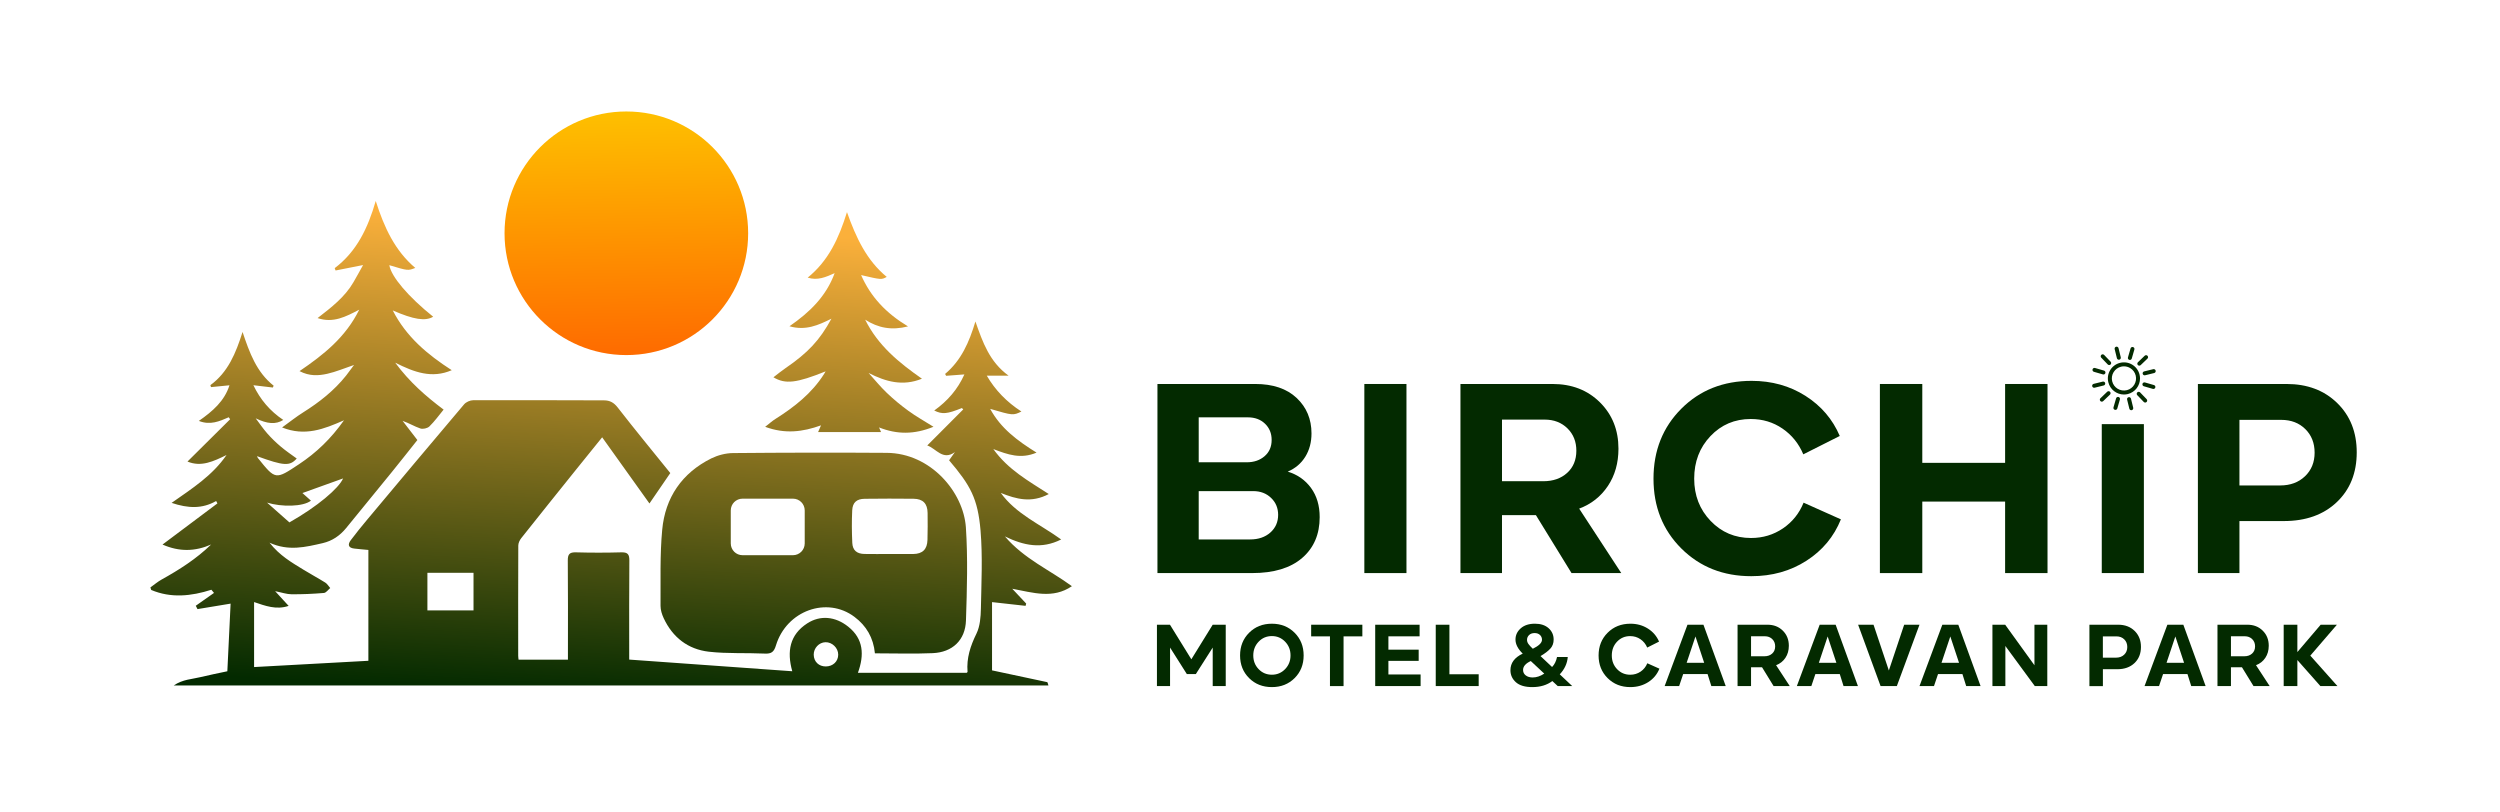 <?xml version="1.0" encoding="utf-8"?>
<!-- Generator: Adobe Illustrator 24.2.3, SVG Export Plug-In . SVG Version: 6.00 Build 0)  -->
<svg version="1.1" id="Layer_1" xmlns="http://www.w3.org/2000/svg" xmlns:xlink="http://www.w3.org/1999/xlink" x="0px" y="0px"
	 viewBox="0 0 1839 597" style="enable-background:new 0 0 1839 597;" xml:space="preserve">
<style type="text/css">
	.st0{fill:#032A00;}
	.st1{fill:url(#SVGID_1_);}
	.st2{fill:url(#SVGID_2_);}
	.st3{fill:url(#SVGID_3_);}
	.st4{fill:url(#SVGID_4_);}
	.st5{fill:#FFFFFF;}
</style>
<g>
	<g>
		<path class="st0" d="M1573.85,275.55c-0.76-3.07-2.66-5.66-5.36-7.29c-2.7-1.63-5.88-2.12-8.95-1.36
			c-3.07,0.76-5.65,2.66-7.29,5.36s-2.12,5.88-1.36,8.95c1.33,5.39,6.17,9,11.48,9c0.93,0,1.88-0.11,2.83-0.34
			c5.38-1.33,9-6.17,9-11.48C1574.19,277.44,1574.08,276.49,1573.85,275.55z M1564.5,287.02c-4.77,1.17-9.6-1.75-10.77-6.51
			c-0.57-2.31-0.21-4.7,1.03-6.73c1.23-2.03,3.18-3.47,5.49-4.04c0.71-0.18,1.43-0.26,2.15-0.26c1.6,0,3.18,0.44,4.59,1.29
			c1.02,0.61,1.88,1.41,2.57,2.34c0.68,0.93,1.18,1.99,1.47,3.15C1572.18,281.01,1569.26,285.85,1564.5,287.02z"/>
	</g>
	<g>
		<path class="st0" d="M1558.62,264.62c-0.66,0-1.25-0.45-1.42-1.11l-1.65-6.7c-0.19-0.78,0.29-1.58,1.07-1.77
			c0.78-0.19,1.58,0.29,1.77,1.07l1.65,6.7c0.19,0.78-0.29,1.58-1.07,1.77C1558.85,264.61,1558.73,264.62,1558.62,264.62z"/>
	</g>
	<g>
		<path class="st0" d="M1551.51,268.54c-0.38,0-0.77-0.15-1.05-0.45l-4.78-4.98c-0.56-0.58-0.54-1.51,0.04-2.07
			c0.58-0.56,1.51-0.54,2.07,0.04l4.78,4.98c0.56,0.58,0.54,1.51-0.04,2.07C1552.24,268.4,1551.88,268.54,1551.51,268.54z"/>
	</g>
	<g>
		<path class="st0" d="M1547.32,275.48c-0.13,0-0.27-0.02-0.41-0.06l-6.63-1.92c-0.78-0.22-1.22-1.04-1-1.81
			c0.22-0.78,1.04-1.22,1.81-1l6.63,1.92c0.78,0.22,1.22,1.04,1,1.81C1548.53,275.06,1547.95,275.48,1547.32,275.48z"/>
	</g>
	<g>
		<path class="st0" d="M1540.45,285.24c-0.66,0-1.25-0.45-1.42-1.11c-0.19-0.78,0.29-1.58,1.07-1.77l6.7-1.65
			c0.78-0.19,1.58,0.29,1.77,1.07c0.19,0.78-0.29,1.58-1.07,1.77l-6.7,1.65C1540.68,285.23,1540.57,285.24,1540.45,285.24z"/>
	</g>
	<g>
		<path class="st0" d="M1546.09,295.47c-0.38,0-0.77-0.15-1.05-0.45c-0.56-0.58-0.54-1.51,0.04-2.07l4.98-4.78
			c0.58-0.56,1.51-0.54,2.07,0.04c0.56,0.58,0.54,1.51-0.04,2.07l-4.98,4.78C1546.82,295.34,1546.45,295.47,1546.09,295.47z"/>
	</g>
	<g>
		<path class="st0" d="M1556.09,301.52c-0.13,0-0.27-0.02-0.41-0.06c-0.78-0.22-1.22-1.04-1-1.81l1.92-6.63
			c0.22-0.78,1.04-1.22,1.81-1c0.78,0.22,1.22,1.04,1,1.81l-1.92,6.63C1557.31,301.1,1556.72,301.52,1556.09,301.52z"/>
	</g>
	<g>
		<path class="st0" d="M1567.77,301.75c-0.66,0-1.25-0.45-1.42-1.11l-1.65-6.7c-0.19-0.78,0.29-1.58,1.07-1.77
			c0.78-0.19,1.58,0.29,1.77,1.07l1.65,6.7c0.19,0.78-0.29,1.58-1.07,1.77C1568,301.74,1567.88,301.75,1567.77,301.75z"/>
	</g>
	<g>
		<path class="st0" d="M1578,296.12c-0.38,0-0.77-0.15-1.05-0.45l-4.78-4.98c-0.56-0.58-0.54-1.51,0.04-2.07s1.51-0.54,2.07,0.04
			l4.78,4.98c0.56,0.58,0.54,1.51-0.04,2.07C1578.73,295.98,1578.37,296.12,1578,296.12z"/>
	</g>
	<g>
		<path class="st0" d="M1584.05,286.12c-0.13,0-0.27-0.02-0.41-0.06l-6.63-1.92c-0.78-0.22-1.22-1.04-1-1.81
			c0.22-0.78,1.04-1.22,1.81-1l6.63,1.92c0.78,0.22,1.22,1.04,1,1.81C1585.26,285.7,1584.68,286.12,1584.05,286.12z"/>
	</g>
	<g>
		<path class="st0" d="M1577.58,276.09c-0.66,0-1.25-0.45-1.42-1.11c-0.19-0.78,0.29-1.58,1.07-1.77l6.7-1.65
			c0.78-0.19,1.58,0.29,1.77,1.07c0.19,0.78-0.29,1.58-1.07,1.77l-6.7,1.65C1577.81,276.08,1577.7,276.09,1577.58,276.09z"/>
	</g>
	<g>
		<path class="st0" d="M1573.67,268.98c-0.38,0-0.77-0.15-1.05-0.45c-0.56-0.58-0.54-1.51,0.04-2.07l4.98-4.78
			c0.58-0.56,1.51-0.54,2.07,0.04c0.56,0.58,0.54,1.51-0.04,2.07l-4.98,4.78C1574.4,268.85,1574.03,268.98,1573.67,268.98z"/>
	</g>
	<g>
		<path class="st0" d="M1566.73,264.79c-0.13,0-0.27-0.02-0.41-0.06c-0.78-0.22-1.22-1.04-1-1.81l1.92-6.63
			c0.22-0.78,1.04-1.22,1.81-1c0.78,0.22,1.22,1.04,1,1.81l-1.92,6.63C1567.95,264.37,1567.36,264.79,1566.73,264.79z"/>
	</g>
</g>
<linearGradient id="SVGID_1_" gradientUnits="userSpaceOnUse" x1="612.79" y1="173.902" x2="593.213" y2="521.776">
	<stop  offset="0" style="stop-color:#FBB03B"/>
	<stop  offset="1" style="stop-color:#032A00"/>
</linearGradient>
<path class="st1" d="M710.51,387.97c-1.76-25.95-25.86-54.63-58.24-54.85c-37.67-0.26-75.33-0.19-113,0.16
	c-5.38,0.03-11.17,1.54-16,3.9c-21.67,10.78-33.99,28.87-36.16,52.61c-1.73,18.53-1.09,37.28-1.22,55.91c0,3.01,1.02,6.24,2.3,8.99
	c6.59,14.21,17.95,22.95,33.25,24.71c13.6,1.54,27.49,0.74,41.22,1.38c4.83,0.22,6.69-1.25,8.13-6.02
	c7.78-25.6,37.47-36.26,57.76-20.99c8.77,6.59,13.95,15.39,15.04,26.82c14.59,0,28.55,0.48,42.47-0.13
	c14.56-0.61,24.07-9.57,24.51-24.1C711.31,433.57,712.01,410.65,710.51,387.97z M591.95,399.74c0,4.8-3.87,8.67-8.67,8.67h-37.06
	c-4.8,0-8.67-3.87-8.67-8.67v-24.26c0-4.8,3.87-8.67,8.67-8.67h37.06c4.8,0,8.67,3.87,8.67,8.67V399.74z M682.25,397.18
	c-0.19,6.88-3.62,10.24-10.37,10.34c-5.92,0.06-11.84,0-17.76,0c-6.11,0-12.19,0.1-18.27-0.03c-5.54-0.1-8.64-2.66-8.9-8.1
	c-0.38-8-0.45-16.03-0.06-24c0.29-5.82,3.33-8.42,9.18-8.48c12-0.16,24-0.16,36.03-0.03c6.85,0.1,10.18,3.58,10.24,10.46
	C682.45,383.93,682.41,390.56,682.25,397.18z"/>
<linearGradient id="SVGID_2_" gradientUnits="userSpaceOnUse" x1="464.515" y1="165.557" x2="444.937" y2="513.432">
	<stop  offset="0" style="stop-color:#FBB03B"/>
	<stop  offset="1" style="stop-color:#032A00"/>
</linearGradient>
<path class="st2" d="M729.74,493.12v-50.21c8.51,0.96,16.58,1.86,24.67,2.75c0.13-0.54,0.29-1.09,0.45-1.66
	c-3.23-3.42-6.43-6.85-10.24-10.91c15.39,2.88,29.83,7.65,43.87-1.89c-16.38-12-35.2-20.1-49.28-36.61
	c13.82,6.72,26.91,9.54,41.38,2.24c-15.65-11.3-33.15-18.69-44.42-34.24c11.39,4.61,22.62,7.58,35.3,0.83
	c-14.91-9.66-29.79-17.79-40.8-33.09c10.78,4.13,20.26,7.52,31.81,2.62c-14.24-8.86-26.37-17.92-34.11-32.19
	c16.7,4.9,16.9,4.93,22.98,1.95c-10.78-6.94-19.33-15.78-25.47-26.37h16.03c-14.02-10.18-19.04-24.55-24.39-39.87
	c-4.61,15.33-10.46,28.67-22.3,38.59c0.26,0.48,0.48,0.93,0.74,1.38c4.48-0.32,8.93-0.67,13.44-1.02
	c-4.83,10.88-12.38,19.58-22.18,26.56c5.89,2.94,9.44,2.59,20.35-1.82c0.35,0.32,0.67,0.64,0.99,0.99
	c-8.8,8.8-17.57,17.63-26.47,26.53c6.56,2.21,11.42,11.42,20.35,4.86c-1.38,1.95-2.75,3.9-4.29,6.05
	c15.74,18.5,21.12,28.1,23.14,51.68c1.6,19.04,0.61,38.31,0.26,57.47c-0.13,6.18-0.64,12.96-3.26,18.34
	c-4.45,9.06-7.39,18.02-6.56,28.1c0.03,0.26-0.42,0.51-0.61,0.74h-80.04c4.77-13.15,4.22-24.9-7.14-33.95
	c-9.57-7.65-20.67-8.54-30.11-2.43c-12.96,8.38-15.1,20.64-11.04,35.23c-40.16-2.88-79.88-5.7-119.94-8.58v-5.89
	c0-22.3-0.1-44.64,0.1-66.98c0.03-4.48-1.12-6.14-5.86-6.02c-11.14,0.32-22.34,0.32-33.47,0c-4.67-0.13-5.98,1.41-5.95,5.95
	c0.22,22.53,0.1,45.03,0.1,67.52v5.47h-36.32c-0.1-1.12-0.26-1.95-0.26-2.82c-0.03-27.01-0.06-54.05,0.06-81.09
	c0-1.86,1.02-4,2.21-5.5c13.54-17.09,27.2-34.05,40.83-51.04c6.18-7.68,12.35-15.3,18.66-23.11c11.71,16.38,23.07,32.26,34.79,48.67
	c5.63-8.22,10.53-15.36,15.33-22.37c-13.02-16.13-26.08-32-38.69-48.23c-2.82-3.62-5.73-5.22-10.02-5.25
	c-32.1-0.06-64.19-0.22-96.29-0.1c-2.24,0-5.18,1.31-6.66,3.01c-23.9,28.19-47.62,56.55-71.36,84.9c-4.13,4.93-8.19,9.95-12.06,15.1
	c-2.34,3.14-1.82,5.6,2.56,6.11c3.42,0.42,6.85,0.67,10.43,1.02v81.54c-28.03,1.54-55.84,3.07-84.07,4.61v-47.81
	c8.13,2.75,16.29,5.92,25.41,2.82c-3.2-3.49-6.21-6.78-9.92-10.82c4.9,0.96,8.45,2.24,12,2.27c7.97,0.06,15.94-0.29,23.87-0.96
	c1.63-0.13,3.1-2.34,4.64-3.62c-1.18-1.34-2.14-3.07-3.58-3.97c-5.31-3.33-10.85-6.27-16.19-9.57
	c-8.61-5.28-17.44-10.34-24.87-19.81c14.02,6.4,26.56,3.2,39.11,0.32c7.04-1.63,12.67-5.5,17.25-11.1
	c11.2-13.79,22.5-27.52,33.73-41.35c6.34-7.81,12.54-15.71,18.66-23.39c-3.84-4.99-7.36-9.54-10.88-14.11
	c4.7,1.63,8.7,4.13,13.06,5.6c1.89,0.64,5.22-0.1,6.66-1.5c3.84-3.74,7.01-8.16,10.46-12.38c-13.09-9.82-25.15-20.35-35.62-34.53
	c14.05,7.1,27.01,11.87,41.6,5.54c-17.79-11.46-33.47-24.51-43.39-43.97c15.42,6.78,24.03,8.06,29.73,4.64
	c-18.34-14.72-30.85-29.47-32.26-37.92c13.7,4.13,13.7,4.13,19.1,2.02c-15.01-12.7-22.85-29.73-29.09-49.25
	c-5.79,19.97-13.98,37.19-30.18,49.41c0.19,0.58,0.42,1.15,0.64,1.73c6.56-1.31,13.12-2.59,20.23-4c-2.4,4.29-4.67,8.48-7.07,12.61
	c-6.34,10.94-16.16,18.46-26.4,26.4c11.49,3.9,20.67-0.99,30.63-6.18c-9.92,20.16-25.99,33.03-43.91,45.19
	c7.3,3.84,13.98,3.39,20.35,1.98c6.46-1.44,12.64-4.1,19.75-6.5c-2.18,2.88-3.94,5.38-5.82,7.78c-8.8,11.04-19.68,19.62-31.62,27.11
	c-5.06,3.17-9.76,6.94-15.49,11.07c16.8,6.75,30.79,1.22,45.54-5.28c-9.5,13.47-20.29,23.84-33.09,32.32
	c-17.34,11.49-17.22,11.68-30.27-4.58c-0.26-0.35-0.38-0.83-0.61-1.34c19.68,7.17,24.13,7.49,29.19,1.73
	c-3.94-2.88-7.97-5.57-11.65-8.7c-3.58-3.01-6.98-6.3-10.05-9.79c-3.07-3.49-5.66-7.36-8.48-11.07c8.51,4.1,14.72,4.7,20.29,1.18
	c-9.79-6.53-16.99-15.07-21.98-25.54c4.99,0.58,9.63,1.12,14.27,1.7c0.19-0.45,0.42-0.9,0.64-1.34
	c-12.58-9.95-17.76-24.19-22.88-39.55c-4.96,15.65-10.66,29.63-23.68,39.14c0.16,0.48,0.32,0.96,0.48,1.44
	c4.48-0.45,8.96-0.9,13.57-1.34c-3.68,11.62-12.38,19.14-22.53,26.21c8.42,3.36,15.2,0.26,21.99-2.69c0.35,0.48,0.7,0.99,1.02,1.47
	c-10.4,10.34-20.83,20.67-31.36,31.11c10.05,4.22,19.14-0.13,28.74-4.83c-10.46,15.2-25.19,24.55-40.42,35.23
	c12.1,4.06,22.5,4.51,32.77-1.38c0.32,0.58,0.61,1.15,0.93,1.76c-13.25,9.92-26.5,19.84-40.39,30.27
	c12.45,5.47,24.03,5.12,35.75-0.03c-10.85,10.56-23.39,18.53-36.45,25.79c-2.91,1.63-5.5,3.84-8.22,5.79
	c0.19,0.61,0.38,1.22,0.61,1.86c14.56,6.14,29.35,4.61,44.26-0.16c0.64,0.77,1.28,1.57,1.92,2.34c-4.48,3.14-8.96,6.3-13.41,9.44
	c0.42,0.83,0.86,1.66,1.28,2.46c8.03-1.31,16.1-2.66,24.35-4.03c-0.77,16.19-1.6,32.99-2.4,49.76c-6.94,1.5-13.41,2.75-19.81,4.32
	c-6.21,1.54-12.96,1.57-19.59,6.11h643.39c-0.45-1.28-0.58-2.37-0.9-2.43C756.82,498.85,743.31,496,729.74,493.12z M228.73,368.28
	c-2.3-2.08-4.54-4.06-6.27-5.6c10.08-3.62,20.48-7.36,29.92-10.75c-3.2,7.39-19.14,20.83-39.49,32.35
	c-5.41-4.8-10.94-9.66-16.45-14.56C207.1,373.02,222.97,372.83,228.73,368.28z M348.32,448.99H314.4v-27.65h33.92V448.99z
	 M607.56,490.24c-5.22,0.06-8.9-3.49-8.99-8.61c-0.06-4.86,3.87-9.09,8.64-9.22c4.93-0.13,9.41,4.26,9.38,9.15
	C616.59,486.53,612.75,490.18,607.56,490.24z"/>
<linearGradient id="SVGID_3_" gradientUnits="userSpaceOnUse" x1="632.565" y1="175.014" x2="612.987" y2="522.889">
	<stop  offset="0" style="stop-color:#FBB03B"/>
	<stop  offset="1" style="stop-color:#032A00"/>
</linearGradient>
<path class="st3" d="M606.19,275.1c0.32-0.48,0.61-1.02,1.12-1.92c-21.35,8.58-29.57,9.63-38.37,4.35c3.1-2.37,5.82-4.64,8.74-6.62
	c16.61-11.36,25.34-20.67,33.92-36.48c-9.7,4.8-18.95,8.99-30.88,5.57c14.88-10.3,26.91-21.86,33.25-39.07
	c-6.53,2.91-12.51,5.6-19.84,3.3c15.33-12.42,22.95-28.99,28.9-48.19c6.66,18.75,14.43,35.46,29.25,47.65
	c-3.9,2.14-3.9,2.14-18.85-1.34c7.07,16.1,18.43,28.1,34.5,37.76c-12.16,3.07-21.95,1.15-31.52-4.96
	c9.44,19.07,24.93,31.68,41.76,43.43c-14.08,5.73-26.53,2.24-39.23-4.22c4.42,4.9,8.61,10.08,13.38,14.62
	c4.99,4.77,10.4,9.25,16,13.31c5.44,3.97,11.36,7.26,18.34,11.65c-14.15,5.76-26.75,5.73-40.03,0.48c0.58,1.34,1.02,2.43,1.44,3.39
	H601.8c0.9-2.08,1.41-3.2,2.14-4.93c-13.5,4.86-26.47,6.5-41.09,1.09c3.1-2.4,5.18-4.32,7.55-5.79
	C584.39,299.35,597.19,289.31,606.19,275.1z"/>
<linearGradient id="SVGID_4_" gradientUnits="userSpaceOnUse" x1="459.217" y1="77.182" x2="462.142" y2="258.576">
	<stop  offset="0" style="stop-color:#FEC200"/>
	<stop  offset="1" style="stop-color:#FE6C00"/>
</linearGradient>
<circle class="st4" cx="460.74" cy="171.6" r="89.6"/>
<g>
	<path class="st0" d="M947.27,346.92c7.21,2.22,12.92,6.24,17.15,12.06c4.23,5.82,6.34,12.96,6.34,21.42
		c0,12.61-4.3,22.63-12.89,30.04c-8.6,7.42-20.86,11.12-36.8,11.12h-69.65v-139.1h71.94c13.03,0,23.18,3.43,30.46,10.29
		c7.28,6.86,10.92,15.56,10.92,26.09c0,6.52-1.53,12.23-4.57,17.15C957.11,340.92,952.81,344.56,947.27,346.92z M917.95,307h-36.18
		v33.06h35.35c5.27,0,9.63-1.49,13.1-4.47c3.46-2.98,5.2-6.96,5.2-11.96c0-4.85-1.63-8.84-4.89-11.96
		C927.27,308.55,923.08,307,917.95,307z M881.77,396.81h37.84c6.1,0,11.05-1.7,14.87-5.09c3.81-3.39,5.72-7.73,5.72-13
		c0-4.99-1.73-9.15-5.2-12.47c-3.47-3.33-7.83-4.99-13.1-4.99h-40.13V396.81z"/>
	<path class="st0" d="M1003.61,421.56v-139.1h30.98v139.1H1003.61z"/>
	<path class="st0" d="M1192.61,421.56h-36.59l-26.2-42.62h-24.95v42.62h-30.56v-139.1h67.78c14.14,0,25.75,4.51,34.83,13.51
		c9.08,9.01,13.62,20.38,13.62,34.1c0,10.54-2.6,19.68-7.8,27.45c-5.2,7.76-12.23,13.31-21.1,16.63L1192.61,421.56z M1136.26,308.66
		h-31.39v45.33h30.36c7.21,0,13.06-2.04,17.57-6.13c4.5-4.09,6.76-9.53,6.76-16.32c0-6.65-2.18-12.13-6.55-16.43
		C1148.63,310.81,1143.05,308.66,1136.26,308.66z"/>
	<path class="st0" d="M1288.25,423.84c-20.66,0-37.81-6.79-51.46-20.38c-13.65-13.58-20.48-30.7-20.48-51.36
		c0-20.65,6.83-37.8,20.48-51.46c13.65-13.65,30.88-20.48,51.67-20.48c14.83,0,28.03,3.67,39.61,11.02
		c11.57,7.35,19.99,17.19,25.26,29.52l-26.82,13.51c-3.33-7.9-8.42-14.21-15.28-18.92c-6.86-4.71-14.66-7.07-23.39-7.07
		c-11.78,0-21.66,4.19-29.63,12.58c-7.97,8.39-11.96,18.82-11.96,31.29c0,12.34,4.02,22.7,12.06,31.08
		c8.04,8.39,17.95,12.58,29.73,12.58c8.73,0,16.56-2.36,23.5-7.07c6.93-4.71,11.99-11.02,15.18-18.92l27.45,12.27
		c-5.13,12.75-13.59,22.91-25.37,30.46C1317.01,420.07,1303.49,423.84,1288.25,423.84z"/>
	<path class="st0" d="M1474.96,340.47v-58.01h31.19v139.1h-31.19v-52.6h-60.92v52.6h-31.19v-139.1h31.19v58.01H1474.96z"/>
	<path class="st0" d="M1546.06,421.56V312h30.98v109.56H1546.06z"/>
	<path class="st0" d="M1682.04,282.46c15.25,0,27.65,4.68,37.22,14.03s14.35,21.45,14.35,36.28c0,15.11-4.89,27.31-14.66,36.59
		c-9.77,9.29-22.77,13.93-38.98,13.93h-32.64v38.26h-30.56v-139.1H1682.04z M1647.32,357.1h29.94c7.49,0,13.58-2.25,18.3-6.76
		c4.71-4.5,7.07-10.29,7.07-17.36s-2.29-12.86-6.86-17.36c-4.57-4.5-10.47-6.76-17.67-6.76h-30.77V357.1z"/>
</g>
<g>
	<path class="st0" d="M876.35,484.98l15.72-25.44h9.58v45.15h-9.58v-28.34l-12.42,19.5h-6.61l-12.35-19.5v28.34h-9.65v-45.15h9.58
		L876.35,484.98z"/>
	<path class="st0" d="M935.61,505.43c-6.75,0-12.34-2.2-16.77-6.61c-4.43-4.41-6.65-9.96-6.65-16.67c0-6.7,2.22-12.27,6.65-16.7
		c4.43-4.43,10.02-6.65,16.77-6.65c6.7,0,12.27,2.22,16.7,6.65c4.43,4.43,6.65,10,6.65,16.7c0,6.7-2.22,12.26-6.65,16.67
		C947.88,503.23,942.31,505.43,935.61,505.43z M935.61,496.32c3.82,0,7.06-1.37,9.72-4.12c2.65-2.74,3.98-6.1,3.98-10.06
		c0-4-1.33-7.38-3.98-10.12c-2.66-2.74-5.89-4.12-9.72-4.12c-3.87,0-7.12,1.37-9.75,4.12c-2.63,2.74-3.95,6.12-3.95,10.12
		c0,4,1.32,7.37,3.95,10.09C928.49,494.96,931.74,496.32,935.61,496.32z"/>
	<path class="st0" d="M978.32,504.69v-36.58h-13.83v-8.57h37.66v8.57h-13.83v36.58H978.32z"/>
	<path class="st0" d="M1021.31,486.13v9.99H1045v8.57h-33.4v-45.15h32.66v8.57h-22.95v9.79h22.27v8.23H1021.31z"/>
	<path class="st0" d="M1087.71,504.69h-31.58v-45.15h10.06v36.44h21.53V504.69z"/>
	<path class="st0" d="M1147.37,496.05l9.18,8.64h-10.66l-3.98-3.71c-4,2.97-8.91,4.45-14.71,4.45c-5.4,0-9.44-1.19-12.11-3.58
		s-4.01-5.33-4.01-8.84c0-5.31,3.01-9.38,9.04-12.21c-3.55-3.46-5.33-6.91-5.33-10.33c0-3.24,1.28-5.99,3.85-8.27
		c2.56-2.27,6.05-3.41,10.46-3.41c4.23,0,7.58,1.1,10.05,3.31c2.47,2.21,3.71,4.99,3.71,8.37c0,2.66-0.81,4.87-2.43,6.65
		c-1.62,1.78-4.03,3.61-7.22,5.5l8.5,8.03c1.8-1.84,3.01-4.3,3.64-7.36h7.9C1152.88,487.97,1150.92,492.23,1147.37,496.05z
		 M1127.46,498.34c2.79,0,5.62-0.94,8.5-2.83l-9.92-9.25c-3.78,1.75-5.67,3.94-5.67,6.55c0,1.67,0.65,3,1.96,4.01
		C1123.64,497.84,1125.35,498.34,1127.46,498.34z M1128.88,465.68c-1.71,0-3.07,0.48-4.08,1.45c-1.01,0.97-1.52,2.15-1.52,3.54
		c0,1.08,0.35,2.1,1.05,3.07c0.7,0.97,1.76,2.13,3.21,3.48c4.5-2.2,6.75-4.41,6.75-6.61c0-1.44-0.5-2.62-1.49-3.54
		C1131.8,466.14,1130.5,465.68,1128.88,465.68z"/>
	<path class="st0" d="M1199.27,505.43c-6.7,0-12.27-2.2-16.7-6.61c-4.43-4.41-6.65-9.96-6.65-16.67c0-6.7,2.21-12.27,6.65-16.7
		c4.43-4.43,10.02-6.65,16.77-6.65c4.81,0,9.1,1.19,12.86,3.58c3.76,2.38,6.49,5.58,8.2,9.58l-8.71,4.39
		c-1.08-2.56-2.73-4.61-4.96-6.14c-2.23-1.53-4.76-2.29-7.59-2.29c-3.82,0-7.03,1.36-9.62,4.08c-2.59,2.72-3.88,6.11-3.88,10.16
		c0,4,1.3,7.37,3.91,10.09c2.61,2.72,5.83,4.08,9.65,4.08c2.83,0,5.38-0.76,7.63-2.29c2.25-1.53,3.89-3.58,4.93-6.14l8.91,3.98
		c-1.67,4.14-4.41,7.44-8.23,9.89C1208.6,504.2,1204.21,505.43,1199.27,505.43z"/>
	<path class="st0" d="M1269.45,504.69h-10.59l-2.77-8.84h-17.95l-2.97,8.84h-10.66l16.8-45.15h11.74L1269.45,504.69z
		 M1253.59,487.55l-6.41-19.37l-6.48,19.37H1253.59z"/>
	<path class="st0" d="M1316.55,504.69h-11.88l-8.5-13.83h-8.1v13.83h-9.92v-45.15h22c4.59,0,8.36,1.46,11.3,4.39
		c2.95,2.92,4.42,6.61,4.42,11.07c0,3.42-0.84,6.39-2.53,8.91c-1.69,2.52-3.97,4.32-6.85,5.4L1316.55,504.69z M1298.26,468.04
		h-10.19v14.71h9.85c2.34,0,4.24-0.66,5.7-1.99s2.19-3.09,2.19-5.3c0-2.16-0.71-3.94-2.13-5.33S1300.47,468.04,1298.26,468.04z"/>
	<path class="st0" d="M1366.7,504.69h-10.59l-2.77-8.84h-17.95l-2.97,8.84h-10.66l16.8-45.15h11.74L1366.7,504.69z M1350.84,487.55
		l-6.41-19.37l-6.48,19.37H1350.84z"/>
	<path class="st0" d="M1389.44,493.21l11.27-33.67h11.27l-16.67,45.15h-11.95l-16.53-45.15h11.34L1389.44,493.21z"/>
	<path class="st0" d="M1456.92,504.69h-10.59l-2.77-8.84h-17.95l-2.97,8.84h-10.66l16.8-45.15h11.74L1456.92,504.69z
		 M1441.06,487.55l-6.41-19.37l-6.48,19.37H1441.06z"/>
	<path class="st0" d="M1496.54,489.37v-29.83h9.45v45.15h-9.18l-21.66-29.49v29.49h-9.52v-45.15h9.38L1496.54,489.37z"/>
	<path class="st0" d="M1558.15,459.54c4.95,0,8.98,1.52,12.08,4.56s4.66,6.96,4.66,11.78c0,4.9-1.59,8.86-4.76,11.88
		c-3.17,3.01-7.39,4.52-12.65,4.52h-10.59v12.42h-9.92v-45.15H1558.15z M1546.88,483.77h9.72c2.43,0,4.41-0.73,5.94-2.19
		c1.53-1.46,2.29-3.34,2.29-5.63c0-2.29-0.74-4.17-2.23-5.64c-1.48-1.46-3.4-2.19-5.74-2.19h-9.99V483.77z"/>
	<path class="st0" d="M1622.46,504.69h-10.59l-2.77-8.84h-17.95l-2.97,8.84h-10.66l16.8-45.15h11.74L1622.46,504.69z M1606.6,487.55
		l-6.41-19.37l-6.48,19.37H1606.6z"/>
	<path class="st0" d="M1669.57,504.69h-11.88l-8.5-13.83h-8.1v13.83h-9.92v-45.15h22c4.59,0,8.36,1.46,11.3,4.39
		c2.95,2.92,4.42,6.61,4.42,11.07c0,3.42-0.84,6.39-2.53,8.91c-1.69,2.52-3.97,4.32-6.85,5.4L1669.57,504.69z M1651.28,468.04
		h-10.19v14.71h9.85c2.34,0,4.24-0.66,5.7-1.99s2.19-3.09,2.19-5.3c0-2.16-0.71-3.94-2.13-5.33S1653.48,468.04,1651.28,468.04z"/>
	<path class="st0" d="M1699.46,482.28l19.97,22.41h-12.55l-16.94-19.17v19.17h-10.06v-45.15h10.06v20.11l17.14-20.11h11.95
		L1699.46,482.28z"/>
</g>
</svg>
